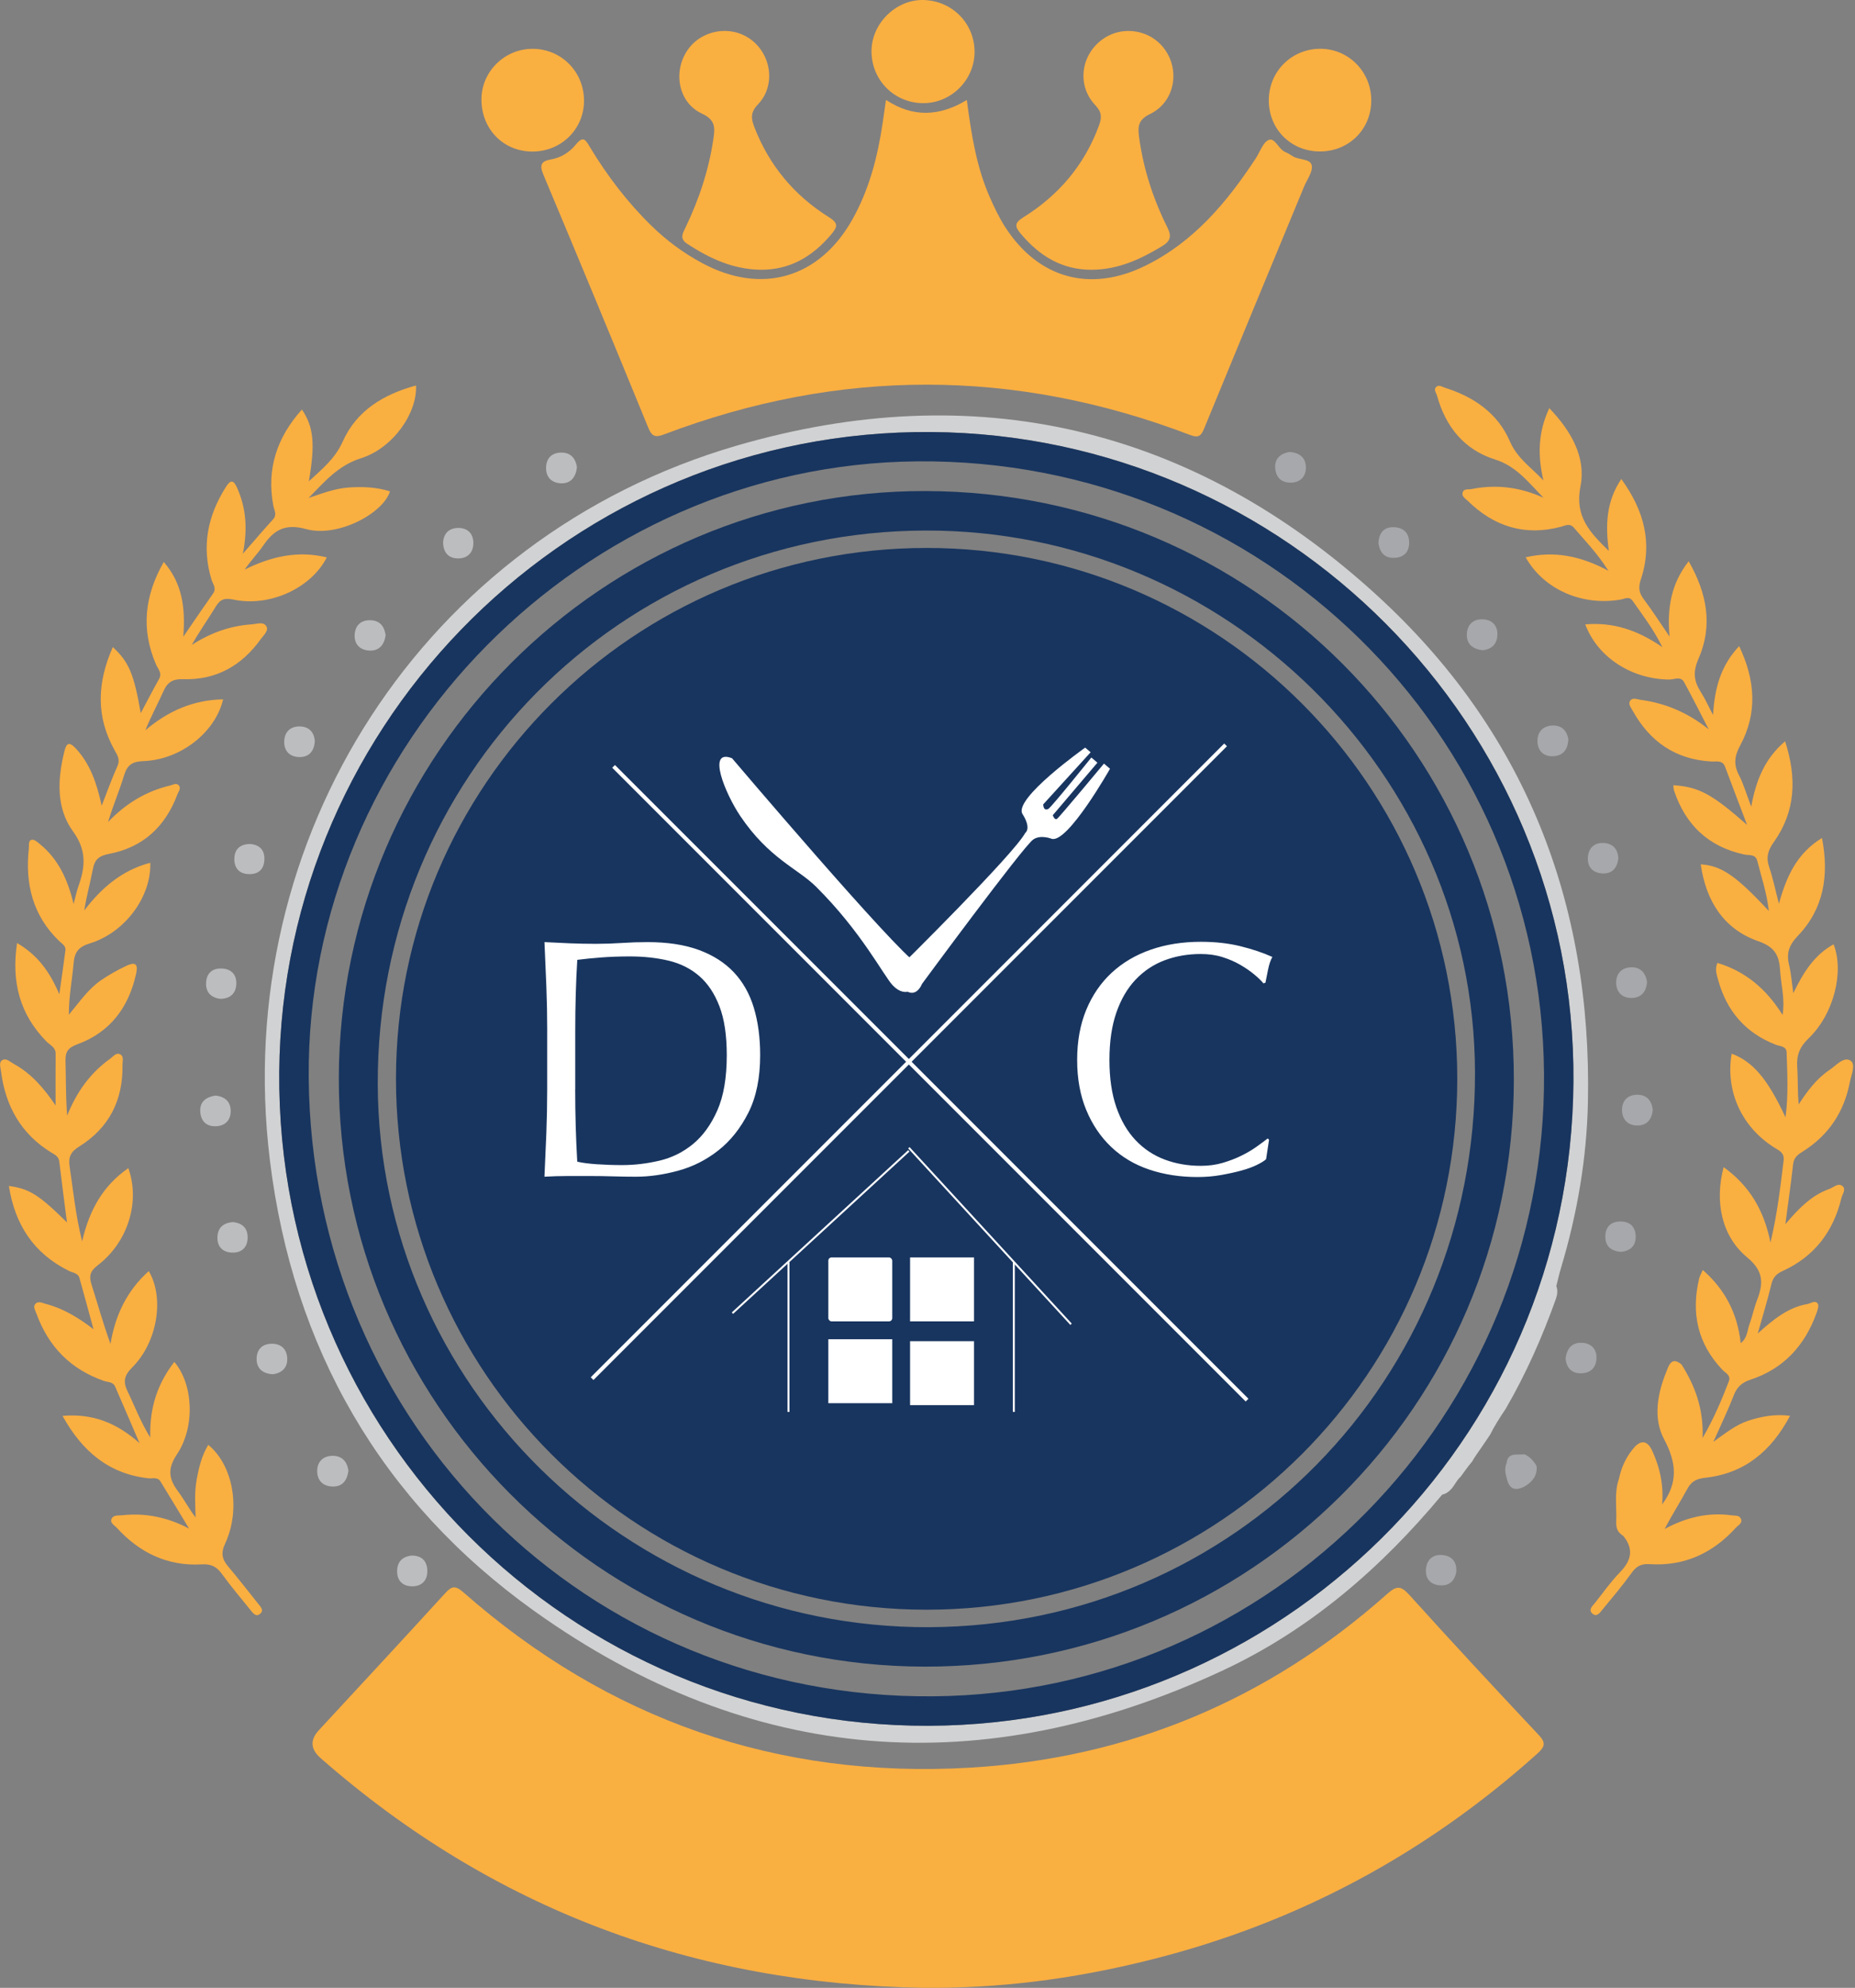<svg xmlns="http://www.w3.org/2000/svg" viewBox="0 0 956 1024"><rect x="0" y="0" width="956" height="1024" fill="#808080" stroke="none"/><g fill="none" fill-rule="evenodd" stroke="none" stroke-width="1"><path fill="#FAAF41" fill-rule="nonzero" d="M476.145 1023.984c-117.94-1.83-221.96-40.26-310.91-118.3-5.24-4.594-5.57-9.377-.99-14.35 21.65-23.43 43.39-46.78 64.89-70.35 3.51-3.85 5.25-4.61 9.76-.64 74.54 65.51 161.65 95.96 260.63 90.25 81.88-4.73 153.86-34.88 215.28-89.46 4.86-4.32 7.05-4.44 11.47.45 21.89 24.23 44.11 48.15 66.48 71.93 3.86 4.1 3.7 6.06-.5 9.83-57.48 51.59-123.58 87.07-198.43 105.96-42.42 10.71-80.62 15-117.69 14.67l.01.01z" transform="translate(.035 -.004)"/><g fill="#FAAF41" fill-rule="nonzero"><path d="M866.585 504.32c6.83 10.91 11.41 22.54 10.83 37.87 6.1-10.55 9.88-19.8 13.51-29.13 1.26-3.24-1.74-4.36-3.31-6.02-12.78-13.46-16.2-29.27-11.96-47.02.33-1.38 1.13-2.65 1.88-4.37 11.51 10.1 17.84 22.36 19.54 37.66 3.52-2.68 3.34-6.64 4.54-9.84 1.48-3.95 2.28-8.17 3.8-12.1 3.33-8.6 3.72-15.01-5.01-22.22-13.32-11.01-16.82-28.93-12.14-46.51 13.05 9.41 20.72 21.8 24.14 38.84 3.59-15.04 5.09-28.63 6.77-42.2.49-3.96-2.04-5-4.62-6.61-17.01-10.61-25.43-29.16-22.16-48.47 10.88 4.05 18.49 12.87 27.76 32.79 1.56-11.87.9-22.6.58-33.32-.1-3.45-3.36-3.21-5.49-4.03-15.85-6.12-25.59-17.62-29.93-33.86-.69-2.57-1.65-5.23-.23-8.34 14.27 4.36 24.96 13.11 33.56 26.8 1.32-8.47-.83-15.52-1.25-22.64-.45-7.59-2.39-12.24-11.15-15.28-17.98-6.24-27.1-20.81-29.78-39.65 10.71.69 18.24 5.87 35.09 24.04-.99-9.22-3.82-17.37-5.9-25.68-.96-3.85-4.25-2.89-6.68-3.41-18.5-3.97-30.33-15.2-36.27-32.94-.28-.84-.25-1.79-.37-2.78 13.21.93 19.74 4.4 38.02 20.47-4.16-10.96-7.79-20.42-11.33-29.92-1.34-3.6-4.38-2.61-6.97-2.75-18.58-1-31.83-10.23-40.71-26.23-.82-1.48-2.29-3.22-1.38-4.84 1.21-2.15 3.63-.95 5.4-.72 12.93 1.74 24.47 6.59 35.21 15.22-4.22-8.13-8.31-16.34-12.73-24.37-1.72-3.12-5.05-1.27-7.57-1.28-19.32-.14-36.95-11.37-43.32-28.42 14.43-1.23 26.95 2.94 39.73 11.73-4.61-9.35-10.14-16.44-15.27-23.79-1.79-2.56-3.91-1.15-6.04-.76-19.84 3.55-39.81-5.1-49.14-21.73 14.56-3.35 28-.89 42.65 6.94-5.9-9.27-12.08-15.52-17.78-22.17-2.19-2.55-4.47-1.08-6.82-.46-18.59 4.88-34.44-.2-47.93-13.44-1.14-1.12-3.16-2.19-2.6-4.2.6-2.19 2.86-1.48 4.45-1.8 12.82-2.57 25.17-1.04 37.25 4.46-7.59-7.65-13.79-16.19-24.97-19.71-15.86-4.99-25.47-16.81-29.88-32.78-.43-1.55-2.09-3.3-.26-4.77 1.3-1.05 2.82.11 4.21.55 14.94 4.69 27.32 13.16 33.56 27.66 3.83 8.89 11.2 13.57 17.27 20.14-2.94-12.53-2.92-24.6 3.04-37.24 11.12 11.59 19.02 25.2 16.08 40.12-3.09 15.67 4.72 23.8 14.61 33.41-1.86-13.27-1.35-25.52 6.42-37.04 11.73 16.18 16.31 33.09 10.02 51.87-1.37 4.11-.86 6.88 1.63 10.17 4.19 5.53 7.93 11.41 13.2 19.1-1.36-15.13 1-27.4 9.86-38.78 9.49 16.53 12.55 33.17 5.07 50.23-2.93 6.67-2.45 11.48 1.14 17.05 2.11 3.27 3.7 6.87 6.37 11.9.81-14.12 4.08-25.54 13.44-35.45 8.34 17.5 9.55 34.47.5 51.23-2.93 5.43-3.42 9.78-.61 15.19 2.36 4.54 3.77 9.57 6.33 16.28 2.52-13.89 7.09-24.85 17.46-33.68 6.11 18.9 5.43 36.13-5.82 51.92-3.04 4.26-4.08 7.87-2.4 12.83 1.92 5.64 3.11 11.53 5.04 18.93 3.9-14.25 9.38-26.03 22.19-33.88 3.72 19.28.97 36.4-12.42 50.4-4.56 4.77-6.02 8.96-4.53 15.02 1.03 4.23 1.33 8.63 2.18 14.52 5.29-10.97 11-19.81 20.75-25.16 5.52 14.04.2 35.89-12.84 48.4-4.68 4.49-6.34 8.79-5.9 14.9.45 6.18.1 12.43.76 19.16 4.4-6.81 9.15-13.23 15.86-17.73 3.42-2.29 7.27-7.05 10.84-4.81 2.91 1.83.37 7.43-.37 11.21-2.95 15.17-10.86 27.16-24 35.45-2.64 1.66-4.81 3.12-5.2 6.63-1.07 9.64-2.46 19.24-4 30.95 7.13-8.42 13.7-14.96 22.65-18.15 2.22-.79 4.6-3.34 6.81-1.47 1.96 1.65-.11 4.21-.6 6.26-4.17 17.24-13.97 30.08-30.27 37.48-3.29 1.5-4.98 3.35-5.82 6.89-1.9 7.94-4.32 15.75-7 25.29 8.25-7.43 15.76-13.46 25.57-15.16 1.8-.31 4.03-2.22 5.38-.16.69 1.04-.14 3.34-.71 4.92-6.01 16.66-16.98 28.61-33.99 34.2-4.5 1.48-6.96 3.78-8.64 8.11-2.96 7.65-6.55 15.05-10.47 23.88 6.39-4.56 11.67-8.81 18.08-10.88 6.62-2.14 13.37-3.48 21.42-2.51-9.77 18.39-23.56 29.71-43.72 31.93-4.51.5-7.13 1.85-9.25 5.78-3.71 6.87-7.97 13.45-11.65 20.61 10.94-5.95 22.28-8.72 34.5-7.04 1.66.23 3.87-.15 4.73 1.64 1.15 2.4-1.36 3.44-2.58 4.79-11.91 13.15-26.65 19.88-44.49 18.72-4.36-.28-6.74 1.11-9.18 4.49-4.65 6.46-9.8 12.57-14.88 18.72-1.31 1.59-2.99 4.36-5.36 2.25-2.31-2.06.24-4.05 1.53-5.7 4.16-5.29 8.07-10.84 12.75-15.64 5.85-6.01 7.15-11.88 1.68-18.64-1.37-.9-2.59-1.93-3.17-3.54-.45-1.18-.53-2.4-.51-3.65.4-7.41-1.15-14.95 1.41-22.22 1.33-6.37 4.04-12.06 8.49-16.86 4.2-3.99 6.96-1.33 8.67 2.39 4.11 8.94 6.1 18.35 4.99 28.75-.2-.33-.2-.7.2-1.24 8.15-10.96 7.43-21.26.93-33.44-5.77-10.82-3.46-23.45 1.18-34.87 1.16-2.86 2.58-8.14 7.8-3.64h.02zM114.965 161.62c-3.97 17.05-21.89 31.17-41.09 31.88-5.69.21-8.3 1.91-9.94 7.27-2.46 8.03-5.78 15.8-8.26 24.08 8.98-9.39 19.45-15.82 31.96-18.78 1.42-.34 2.98-1.4 4.22-.32 1.73 1.51.17 3.23-.4 4.74-6.2 16.69-17.75 27.5-35.41 30.82-4.94.93-7.27 2.85-8.19 7.69-1.35 7.05-3.29 13.98-4.46 21.4 8.94-11.66 19.47-20.73 34.02-24.53.58 17.53-13.09 36.04-31.23 41.55-5.75 1.75-7.83 4.53-8.29 10.18-.68 8.4-2.47 16.7-2.44 26.53 5.68-6.8 10.07-13.33 16.61-17.78 4.14-2.82 8.43-5.23 12.96-7.37 5.56-2.63 6.01-.02 5.03 4.34-3.89 17.22-13.44 29.94-30.3 36.08-4.63 1.68-6.17 3.82-6.03 8.49.27 9.33.08 18.67.86 28.21 4.79-11.99 11.83-21.93 22.19-29.32 1.52-1.08 3-3.32 5.1-2.25 2.09 1.06 1.18 3.57 1.22 5.44.34 18.13-6.89 32.49-22.33 42.07-4.35 2.7-5.64 5.39-4.93 10.18 1.83 12.29 3 24.68 6.45 38.67 3.81-16.52 11.01-28.87 23.82-37.73 6.2 17.41-.18 38.14-15.83 50.1-4 3.06-4.5 5.63-3.11 9.96 3.22 10.1 6.04 20.33 9.74 30.46 2.48-14.88 8.52-27.43 19.72-37.47 8.14 13.61 4.56 36.55-8.5 49.59-4.38 4.37-4.78 7.55-2.29 12.63 3.56 7.26 6.29 14.93 11.57 23.5-.45-15.69 3.94-27.96 12.39-38.94 9.64 11.25 11 33.15 1.35 47.63-4.99 7.48-4.22 12.61.53 18.98 3.21 4.31 5.72 9.14 9.1 13.52-.18-6.55-.64-12.85.49-19.15 1.13-6.37 2.59-12.6 6.03-18.25 12.75 10.44 16.94 32.97 8.71 50.81-2.35 5.08-1.57 8.13 1.58 11.88 5.29 6.29 10.36 12.77 15.48 19.21 1.21 1.52 3.1 3.33.96 5.13-2.1 1.77-3.6-.24-4.85-1.79-5-6.21-10.18-12.29-14.84-18.74-2.74-3.78-5.51-5.22-10.44-4.94-17.56 1.01-32.01-5.98-43.73-18.83-1.21-1.32-3.79-2.53-2.62-4.79.99-1.93 3.54-1.48 5.45-1.69 11.99-1.27 23.24 1 34.41 6.88-4.92-8.11-9.8-16.24-14.77-24.32-1.47-2.39-4.1-1.35-6.2-1.59-20.34-2.29-34-13.73-44.26-32.16 15.36-1.26 27.59 3.34 39.69 14.04-4.68-10.86-8.6-20.03-12.59-29.16-1.08-2.47-3.71-2.18-5.77-2.89-17.12-5.97-28.57-17.63-34.73-34.59-.59-1.61-1.84-3.46-.73-4.9 1.47-1.92 3.83-.62 5.58-.16 9.05 2.36 16.83 7.14 24.53 13.03-2.41-8.8-4.79-17.6-7.25-26.38-.73-2.6-3.38-2.66-5.32-3.62-18.21-8.97-27.93-23.86-31.05-43.8 10.6 1.45 15.36 4.43 29.94 18.77-1.41-11.02-2.76-21.17-3.96-31.34-.32-2.74-2.35-3.56-4.24-4.72-15.52-9.59-23.5-23.88-25.78-41.66-.25-1.94-1.17-4.51.4-5.69 2.1-1.58 4.21.68 6.07 1.7 9.16 4.99 15.66 12.63 21.64 21.45 0-8.86-.06-17.72.03-26.58.03-3.4-2.87-4.46-4.7-6.32-13.83-14.02-18.17-30.78-15.19-50.76 10.39 6.08 16.68 14.42 21.78 26.39 1.24-8.81 2.26-15.69 3.15-22.59.31-2.36-1.79-3.43-3.17-4.76-13.7-13.18-17.68-29.54-15.68-47.83.18-1.61-.45-4.14 1.65-4.42 1.31-.18 3.02 1.41 4.32 2.49 9.19 7.61 14.03 17.85 17.09 30.59 1.09-4.04 1.61-6.63 2.48-9.09 3.5-9.85 4.4-18.42-2.74-28.22-8.78-12.04-8.05-26.83-4.53-41.1 1-4.04 2.2-5.74 6.02-1.59 7.34 7.99 10.68 17.68 13.25 29.39 3.05-7.76 5.29-14.17 8.1-20.32 1.54-3.38.05-5.58-1.43-8.23-9.8-17.44-9-35-.93-53.14 8.32 7.69 10.87 13.79 14.39 34.02 3.35-6.28 6.26-11.96 9.4-17.52 1.77-3.12-.49-5.18-1.53-7.57-7.82-18.07-5.93-35.38 3.99-52.79 9.43 10.87 11.25 23.27 10.07 38.51 5.9-8.58 10.55-15.48 15.36-22.28 1.91-2.69-.1-4.79-.78-7-5.27-17.16-2.09-32.91 7.35-47.83 2.6-4.11 4.08-3.46 5.81.44 4.55 10.25 5.52 20.92 2.96 33.91 6.1-6.97 10.72-12.41 15.54-17.68 2.23-2.44.6-4.7.16-7.01-3.61-19.04 1.9-35.29 14.72-49.57 6.06 8.82 6.92 17.78 3.58 36.95 6.86-6.29 13.54-11.68 17.41-20.37 7.21-16.16 21.17-24.43 37.82-28.98.71 14.3-11.95 32.35-28.39 37.5-11.84 3.71-18.9 12.27-26.96 20.43 6.78-2.25 13.41-4.86 20.55-5.37 7.23-.52 14.38-.2 21.38 1.96-3.34 11.22-26.81 23.98-43.22 19.46-10.84-2.98-16.61.44-22.12 8.51-2.89 4.23-6.53 7.94-9.57 12.36 13.52-6.7 27.32-9.97 42.36-6.29-8.15 15.89-29.38 25.64-48.05 21.75-4.45-.93-6.79-.33-9.12 3.5-4 6.57-8.5 12.83-12.43 19.85 9.54-6.18 19.79-9.89 30.97-10.62 2.57-.17 6.05-1.58 7.52 1.09 1.23 2.23-1.47 4.49-2.86 6.43-9.78 13.72-23.02 21.27-40.02 20.73-5.39-.17-8.11 1.53-10.19 6.2-2.99 6.69-6.52 13.14-9.33 20.12 11.69-9.94 24.69-15.65 40.12-15.93l-.03-.06z" transform="translate(.035 -.004) translate(0 198.573)"/></g><g fill-rule="nonzero"><path fill="#D1D2D3" d="M606.2 92.436c-94.91-86.58-206.86-112.72-329.94-76.81-160.9 46.94-260.73 201.74-240.35 368.04 11.86 96.73 57.28 175.83 136.35 232.27 111.38 79.49 231.02 88.35 354.95 30.45 44.7-20.89 81.37-52.65 112.85-90.46 1.99-.45 3.55-1.58 4.86-3.09 1.67-1.97 2.7-4.41 4.65-6.15 1.95-2.57 3.71-5.27 5.85-7.7 1.42-2.56 3.21-4.87 4.83-7.29 1.47-2.22 3.04-4.36 4.48-6.6 2.32-4.63 5.1-8.99 8-13.27 10.52-18.08 18.94-37.12 25.96-56.79.77-2.16 1.01-4.35.2-6.57.8-3.12 1.49-6.28 2.42-9.36 8.36-27.84 13.26-56.34 13.87-85.34 2.15-103.06-32.77-191.82-108.98-261.33zm-222.11 582.41c-185.39 5.34-340.13-141.58-343.32-328.08-3.13-182.93 143.96-334.9 327.32-338.18 183.53-3.29 336.2 143.25 339.57 325.94 3.41 187.3-144.86 335.17-323.57 340.32z" transform="translate(.035 -.004) translate(103.145 214.008)"/><path fill="#18355F" d="M707.66 334.526c-3.37-182.69-156.04-329.23-339.57-325.94-183.36 3.28-330.45 155.25-327.32 338.18 3.19 186.5 157.93 333.42 343.32 328.08 178.71-5.15 326.98-153.02 323.57-340.32zm-330.02 325.28c-177.96 1.47-320.21-139.38-321.72-318.53-1.44-171.72 141.28-316.19 313.77-317.63 177.47-1.47 321.52 139.2 322.86 315.28 1.34 175.67-139.75 319.43-314.91 320.88z" transform="translate(.035 -.004) translate(103.145 214.008)"/><g fill="#A7A8AB"><path d="M151.094 147.98c-.21 5.41-2.83 8.46-7.67 8.75-4.95.29-8.09-2.68-8.24-7.54-.15-4.75 2.56-8.02 7.58-8.26 5-.23 7.58 2.72 8.33 7.04v.01zM194.594 338.81c-.41 5.27-3.28 8.24-8.16 8.15-4.97-.09-7.8-3.48-7.68-8.34.11-4.57 3.05-7.44 7.69-7.51 5.06-.08 7.58 3.04 8.15 7.7zM106.794 102.12c-5.18-.66-8.25-3.31-8.01-8.35.24-4.97 3.36-7.81 8.38-7.55 4.64.24 7.45 3.17 7.37 7.8-.09 4.88-2.95 7.71-7.73 8.1h-.01zM191.634 272.94c-.33 5.17-2.98 8.23-7.92 8.32-4.55.09-7.68-2.66-7.95-7.25-.28-4.87 2.41-8.29 7.41-8.55 4.94-.25 7.73 2.74 8.46 7.47v.01zM7.324.01c5.51.33 8.49 3.14 8.51 8.02.02 4.48-2.67 7.55-7.41 7.76-5.05.22-8.07-2.57-8.4-7.52C-.316 3.07 3.054.8 7.314 0l.01.01zM93.314 577.01c-.83 4.58-3.72 7.3-8.7 6.79-5.05-.52-7.47-3.93-6.85-8.83.63-5.05 4.28-7.37 9.03-6.68 4.38.63 6.98 3.55 6.52 8.73v-.01zM53.194 46.83c.33-4.85 2.57-7.97 7.25-8.07 5.08-.11 8.59 2.42 8.6 7.98 0 5.1-3.01 7.73-7.92 7.82-5.2.09-7.29-3.31-7.93-7.72v-.01zM178.294 412.06c-5.39-.42-8.25-3.03-8.14-8.11.1-4.67 2.74-7.41 7.47-7.54 5.07-.14 8.04 2.56 8.18 7.6.14 5.13-2.99 7.55-7.51 8.05zM176.834 209.36c-.55 5.23-3.46 8.07-8.37 7.74-4.85-.32-7.72-3.41-7.29-8.49.39-4.6 3.3-7.35 7.87-7.2 4.87.16 7.62 3.07 7.79 7.94v.01zM128.624 516.34c2.71 1.37 4.68 3.48 6.13 6.11.39 4.93-2.22 8.07-6.18 10.42-4.99 2.63-8.12 1.29-9.25-4.33-.79-2.54-1.16-5.09-.06-7.65.26-2.96 1.88-4.43 4.85-4.42l4.51-.12v-.01zM149.684 467.14c.59-5.45 3.37-8.44 8.3-8.26 4.41.16 7.61 2.72 7.61 7.57 0 5.02-2.87 8.04-7.83 8.16-5.06.12-7.62-2.96-8.08-7.46v-.01z" transform="translate(.035 -.004) translate(103.145 214.008) translate(553.996 18.816)"/></g><g fill="#BCBDBF"><path d="M194.16 7.53c-.6 5.15-3.14 8.41-8.05 8.3-4.7-.11-7.91-2.89-7.86-7.95.05-4.98 2.95-7.86 7.87-7.88 4.99-.03 7.39 3.19 8.04 7.53zM76.39 524.5c-.69 4.91-2.99 8.21-8.1 8.11-4.89-.1-7.96-2.96-8-7.89-.05-4.98 3.13-7.9 7.95-7.94 4.87-.04 7.53 3.08 8.16 7.72h-.01zM7.79 331.22c4.94.47 7.96 3.13 7.92 8.09-.04 4.52-2.73 7.45-7.42 7.7-5.13.28-7.97-2.69-8.27-7.53-.31-5.13 3.01-7.5 7.77-8.26zM59.06 148.68c-.36 5.52-3.34 8.34-8.22 8.15-4.88-.19-7.8-3.27-7.53-8.37.24-4.72 3.28-7.38 7.78-7.4 4.95-.02 7.67 2.99 7.97 7.62zM125.17 46.29c.3-4.72 3.11-7.51 8.04-7.47 4.62.04 7.45 2.93 7.56 7.51.12 4.92-2.76 8.13-7.69 8.19-4.84.05-7.78-2.73-7.91-8.23zM10.46 281.39c-4.9-.56-7.68-3.41-7.43-8.34.25-5 3.39-7.62 8.42-7.27 4.68.32 7.31 3.23 7.16 7.82-.15 4.88-2.95 7.67-8.15 7.79zM95.57 94.11c-.77 5.1-3.51 8.16-8.47 7.87-4.87-.28-7.86-3.36-7.48-8.4.34-4.54 3.17-7.25 7.88-7.23 5.17.02 7.42 3.26 8.07 7.76zM16.8 396.39c5 .48 7.79 3.22 7.65 8.22-.15 5.1-3.39 7.74-8.28 7.49-4.49-.23-7.37-2.95-7.3-7.71.07-5.03 2.96-7.6 7.93-7.99v-.01zM37.58 474.77c-5.27-.26-8.47-2.82-8.51-7.78-.04-4.87 2.81-7.95 7.93-7.94 4.68.01 7.57 2.76 7.84 7.3.3 4.98-2.67 7.72-7.25 8.41l-.01.01zM109.08 568.17c4.89.02 7.65 2.61 7.95 7.2.33 4.89-2.17 8.39-7.22 8.62-4.79.22-8.24-2.27-8.33-7.51-.08-4.98 2.62-7.83 7.6-8.32v.01zM25.69 201.61c4.9.41 7.62 3.1 7.38 8.18-.24 5.11-3.29 7.58-8.29 7.34-4.77-.23-7.22-3.2-7.19-7.76.03-5 2.86-7.66 8.09-7.76h.01z" transform="translate(.035 -.004) translate(103.145 214.008) translate(0 19.136)"/></g></g><g fill="#FAAF41" fill-rule="nonzero"><path d="M208.473 51.474c14.06 9.25 27.74 8.45 41.67.04 2.33 17.68 4.94 34.42 11.84 50.07 2.3 5.22 4.78 10.46 7.85 15.25 17.05 26.54 43.66 34.01 72.02 20.2 25.11-12.23 42.29-32.75 57.25-55.5 2.17-3.31 3.68-8.27 6.69-9.47 3.13-1.24 4.95 4.69 8.37 6.2 1.36.6 2.66 1.37 3.91 2.19 3.19 2.09 9.12 1.15 9.83 4.75.64 3.28-2.45 7.32-3.97 10.99-17.15 41.44-34.36 82.85-51.39 124.34-1.61 3.92-2.81 5.27-7.46 3.49-90.22-34.41-180.58-34.49-270.88-.28-4.39 1.66-6.29 1.32-8.2-3.35-17.84-43.57-35.87-87.06-54.1-130.46-2.13-5.06-1.04-6.95 3.98-7.82 5.12-.89 9.58-3.72 12.65-7.52 4.12-5.09 5.24-2.33 7.48 1.37 8.93 14.77 19.35 28.4 31.75 40.48 7.74 7.54 16.32 13.86 25.81 18.99 30.74 16.62 60.63 7.96 77.69-22.55 8.64-15.45 12.97-32.27 15.52-49.64.53-3.65 1.05-7.3 1.7-11.77h-.01z" transform="translate(.035 -.004) translate(248.083)"/><path d="M314.583 138.974c-15.41.07-27.06-7.16-36.67-18.61-2.93-3.5-3.42-5.44 1.21-8.32 18.33-11.38 31.7-27.04 39.18-47.51 1.49-4.09 1.43-6.77-1.99-10.4-9.42-9.98-7.51-25.4 3.35-33.57 10.53-7.91 25.61-5.39 32.94 5.52 7.51 11.18 4.25 26.77-8.07 32.67-6.42 3.07-6.28 6.95-5.56 12.24 2.23 16.2 7.23 31.54 14.51 46.12 2.21 4.42 1.8 6.97-2.58 9.63-11.23 6.84-22.86 12.17-36.34 12.22l.02.01zM143.523 138.954c-13.98-.26-26-5.86-37.45-13.34-4.05-2.65-2.43-5.27-1-8.23 7.09-14.67 12.17-29.98 14.51-46.13.79-5.47 1.02-9.51-5.93-12.72-12.23-5.65-15.1-21.63-7.4-32.77 7.23-10.46 22.15-13 32.44-5.53 10.79 7.84 13.1 23.88 3.81 33.55-4.07 4.24-3.48 7.49-1.81 11.81 7.65 19.73 20.59 35.18 38.44 46.32 4.94 3.08 4.35 5.02 1.17 8.79-9.66 11.48-21.39 18.47-36.8 18.26l.02-.01zM227.663.004c15.12.27 26.86 12.43 26.47 27.41-.38 14.24-12.41 25.87-26.63 25.73-15.06-.14-26.81-12.28-26.47-27.34.32-14 12.75-26.04 26.63-25.8zM458.583 51.944c-.11 14.93-11.84 26.3-26.89 26.08-14.69-.22-25.9-11.58-25.92-26.27-.02-14.85 11.66-26.59 26.51-26.62 14.66-.03 26.42 11.95 26.31 26.82l-.01-.01zM52.863 52.114c-.12 14.73-12.11 26.22-27.08 25.96-14.89-.26-25.99-11.98-25.78-27.21.2-14.28 12.24-25.89 26.66-25.71 14.78.19 26.32 12.07 26.2 26.96z" transform="translate(.035 -.004) translate(248.083)"/></g><path fill="#18355F" fill-rule="nonzero" d="M302.362 0C136.182-.358.372 135.352 0 302.142c-.38 167.13 134.75 303.05 301.68 303.431 167.78.38 303.6-134.62 303.881-302.05.29-167.9-134.83-303.16-303.2-303.521zm1.77 585.254C148.252 585.85 20.612 460.23 20.06 305.65c-.558-158.09 124.782-284.83 282.162-285.3 154.96-.46 282.81 125.39 283.321 278.91.529 158.56-124.261 285.38-281.411 285.993z" transform="translate(.035 -.004) translate(174.584 252.952)"/><path fill="#18355F" fill-rule="nonzero" d="M576.402 302.781c0 151.04-122.44 273.47-273.48 273.47-151.04 0-273.47-122.43-273.47-273.47 0-151.04 122.44-273.47 273.47-273.47 151.03 0 273.48 122.44 273.48 273.47z" transform="translate(.035 -.004) translate(174.584 252.952)"/><path fill="#FFF" fill-rule="nonzero" d="M1.42 147.16c0-7.74-.15-15.33-.44-22.78-.29-7.44-.62-15.04-.97-22.78 4.46.24 8.88.44 13.28.62 4.4.18 8.82.26 13.28.26 4.46 0 8.88-.15 13.28-.44 4.4-.29 8.82-.44 13.28-.44 10.32 0 19.14 1.35 26.47 4.05 7.33 2.7 13.34 6.54 18.03 11.52 4.69 4.99 8.12 11.08 10.29 18.29 2.17 7.21 3.25 15.33 3.25 24.36 0 11.73-2.02 21.61-6.07 29.64-4.05 8.03-9.21 14.51-15.48 19.44-6.27 4.93-13.19 8.42-20.76 10.47-7.56 2.05-14.81 3.08-21.72 3.08-3.99 0-7.91-.06-11.78-.18-3.87-.12-7.8-.18-11.79-.18H11.79c-3.87 0-7.8.12-11.79.35.35-7.27.67-14.66.97-22.16.29-7.5.44-15.13.44-22.87v-30.25h.01zm14.42 30.25c0 12.67.35 25.1 1.06 37.29 2.46.59 5.8 1.03 10.03 1.32 4.22.29 8.56.44 13.02.44 6.45 0 12.9-.76 19.35-2.29 6.45-1.52 12.22-4.4 17.33-8.62 5.1-4.22 9.26-10 12.49-17.33 3.22-7.33 4.84-16.8 4.84-28.41 0-10.2-1.26-18.59-3.78-25.15-2.52-6.57-5.98-11.75-10.38-15.57-4.4-3.81-9.65-6.45-15.74-7.92-6.1-1.46-12.78-2.2-20.05-2.2-5.28 0-10.2.18-14.78.53-4.57.35-8.68.76-12.31 1.23-.35 5.63-.62 11.52-.79 17.68-.18 6.16-.26 12.4-.26 18.73v30.25l-.03.02zM367.07 216.41c-2.21 1.08-4.87 2.04-7.99 2.89-3.12.85-6.6 1.61-10.45 2.29-3.85.68-7.88 1.02-12.07 1.02-8.95 0-17.22-1.27-24.81-3.82s-14.14-6.43-19.63-11.64c-5.5-5.21-9.8-11.58-12.92-19.12-3.12-7.53-4.67-16.12-4.67-25.75 0-9.63 1.56-18.21 4.67-25.75 3.11-7.53 7.48-13.91 13.09-19.12 5.61-5.21 12.32-9.18 20.14-11.9 7.82-2.72 16.43-4.08 25.83-4.08 7.48 0 14.3.76 20.48 2.29 6.17 1.53 11.64 3.37 16.4 5.52-.91 1.59-1.65 3.74-2.21 6.46-.57 2.72-1.02 4.99-1.36 6.8l-1.02.34c-1.13-1.36-2.72-2.89-4.76-4.59-2.04-1.7-4.42-3.34-7.14-4.93-2.72-1.59-5.78-2.92-9.18-3.99-3.4-1.08-7.14-1.61-11.22-1.61-6.69 0-12.89 1.08-18.61 3.23-5.72 2.15-10.71 5.47-14.96 9.94-4.25 4.48-7.56 10.14-9.94 17-2.38 6.86-3.57 14.99-3.57 24.39s1.19 17.53 3.57 24.39c2.38 6.86 5.69 12.52 9.94 17 4.25 4.48 9.23 7.79 14.96 9.94 5.72 2.15 11.93 3.23 18.61 3.23 4.08 0 7.84-.51 11.3-1.53 3.46-1.02 6.63-2.24 9.52-3.65 2.89-1.42 5.5-2.94 7.82-4.59 2.32-1.64 4.27-3.09 5.86-4.34l.68.68-1.53 10.03c-1.02.91-2.63 1.9-4.85 2.97h.02z" transform="translate(.035 -.004) translate(174.584 252.952) translate(105.972 130.761)"/><g stroke="#FFF" stroke-width="2" transform="translate(.035 -.004) translate(174.584 252.952) translate(105.972 130.761) translate(24.56)"><path d="M11.07 11.07 337.54 337.53"/><path d="M0 326.46 326.47 0"/></g><g fill="#FFF" fill-rule="nonzero"><path d="M93.47 112.46s58.08-57.3 64.18-68.54c0 0 3.34-2.14-1.43-9.72-4.93-7.84 32.3-34.2 32.3-34.2l2.81 2.39-24.41 26.82s-.1 3.68 2.58 2.38c1.52-.74 22.2-26.49 22.2-26.49l3.13 2.66-23.01 27.07s.92 2.72 2.19 1.86c1.27-.86 24.19-28.46 24.19-28.46l3.12 2.66s-21.77 38.47-30.04 36.09c0 0-5.77-2.35-9.58.39-5.36 3.85-57.3 74.38-57.3 74.38s-3.44 9.27-10.64 1.36c-4.68-5.15-3.52-5.15-.3-10.65h.01z" transform="translate(.035 -.004) translate(174.584 252.952) translate(105.972 130.761) translate(90.15 1.41)"/><path d="M6.52 5.47s83.7 98.54 95.42 105.9c0 0 6 6.37.33 11.16 0 0-5.63 7.58-12.94-.08-4.59-4.81-16.14-27.69-39.68-50.97-9.23-9.13-24.18-14.42-38.89-36.27C3.16 23.93-6.78.23 6.53 5.48l-.01-.01z" transform="translate(.035 -.004) translate(174.584 252.952) translate(105.972 130.761) translate(90.15 1.41)"/></g><g transform="translate(.035 -.004) translate(174.584 252.952) translate(105.972 130.761) translate(96.88 207.53)"><path stroke="#FFF" d="M90.92 0 174.51 90.92"/><path stroke="#FFF" d="M90.92 1.6 0 85.2"/><path stroke="#FFF" d="M145.02 58.92 145.02 136.08"/><path stroke="#FFF" d="M28.89 58.92 28.89 136.08"/><g fill="#FFF" fill-rule="nonzero" transform="translate(49.42 56.49)"><path d="M42.13 43.15H75.07V76.09H42.13z"/><path d="M0 42.15H32.94V75.09H0z"/><path d="M42.13 0H75.07V32.94H42.13z"/><rect width="32.94" height="32.94" x="0" y="0" rx="1.67"/></g></g></g></svg>